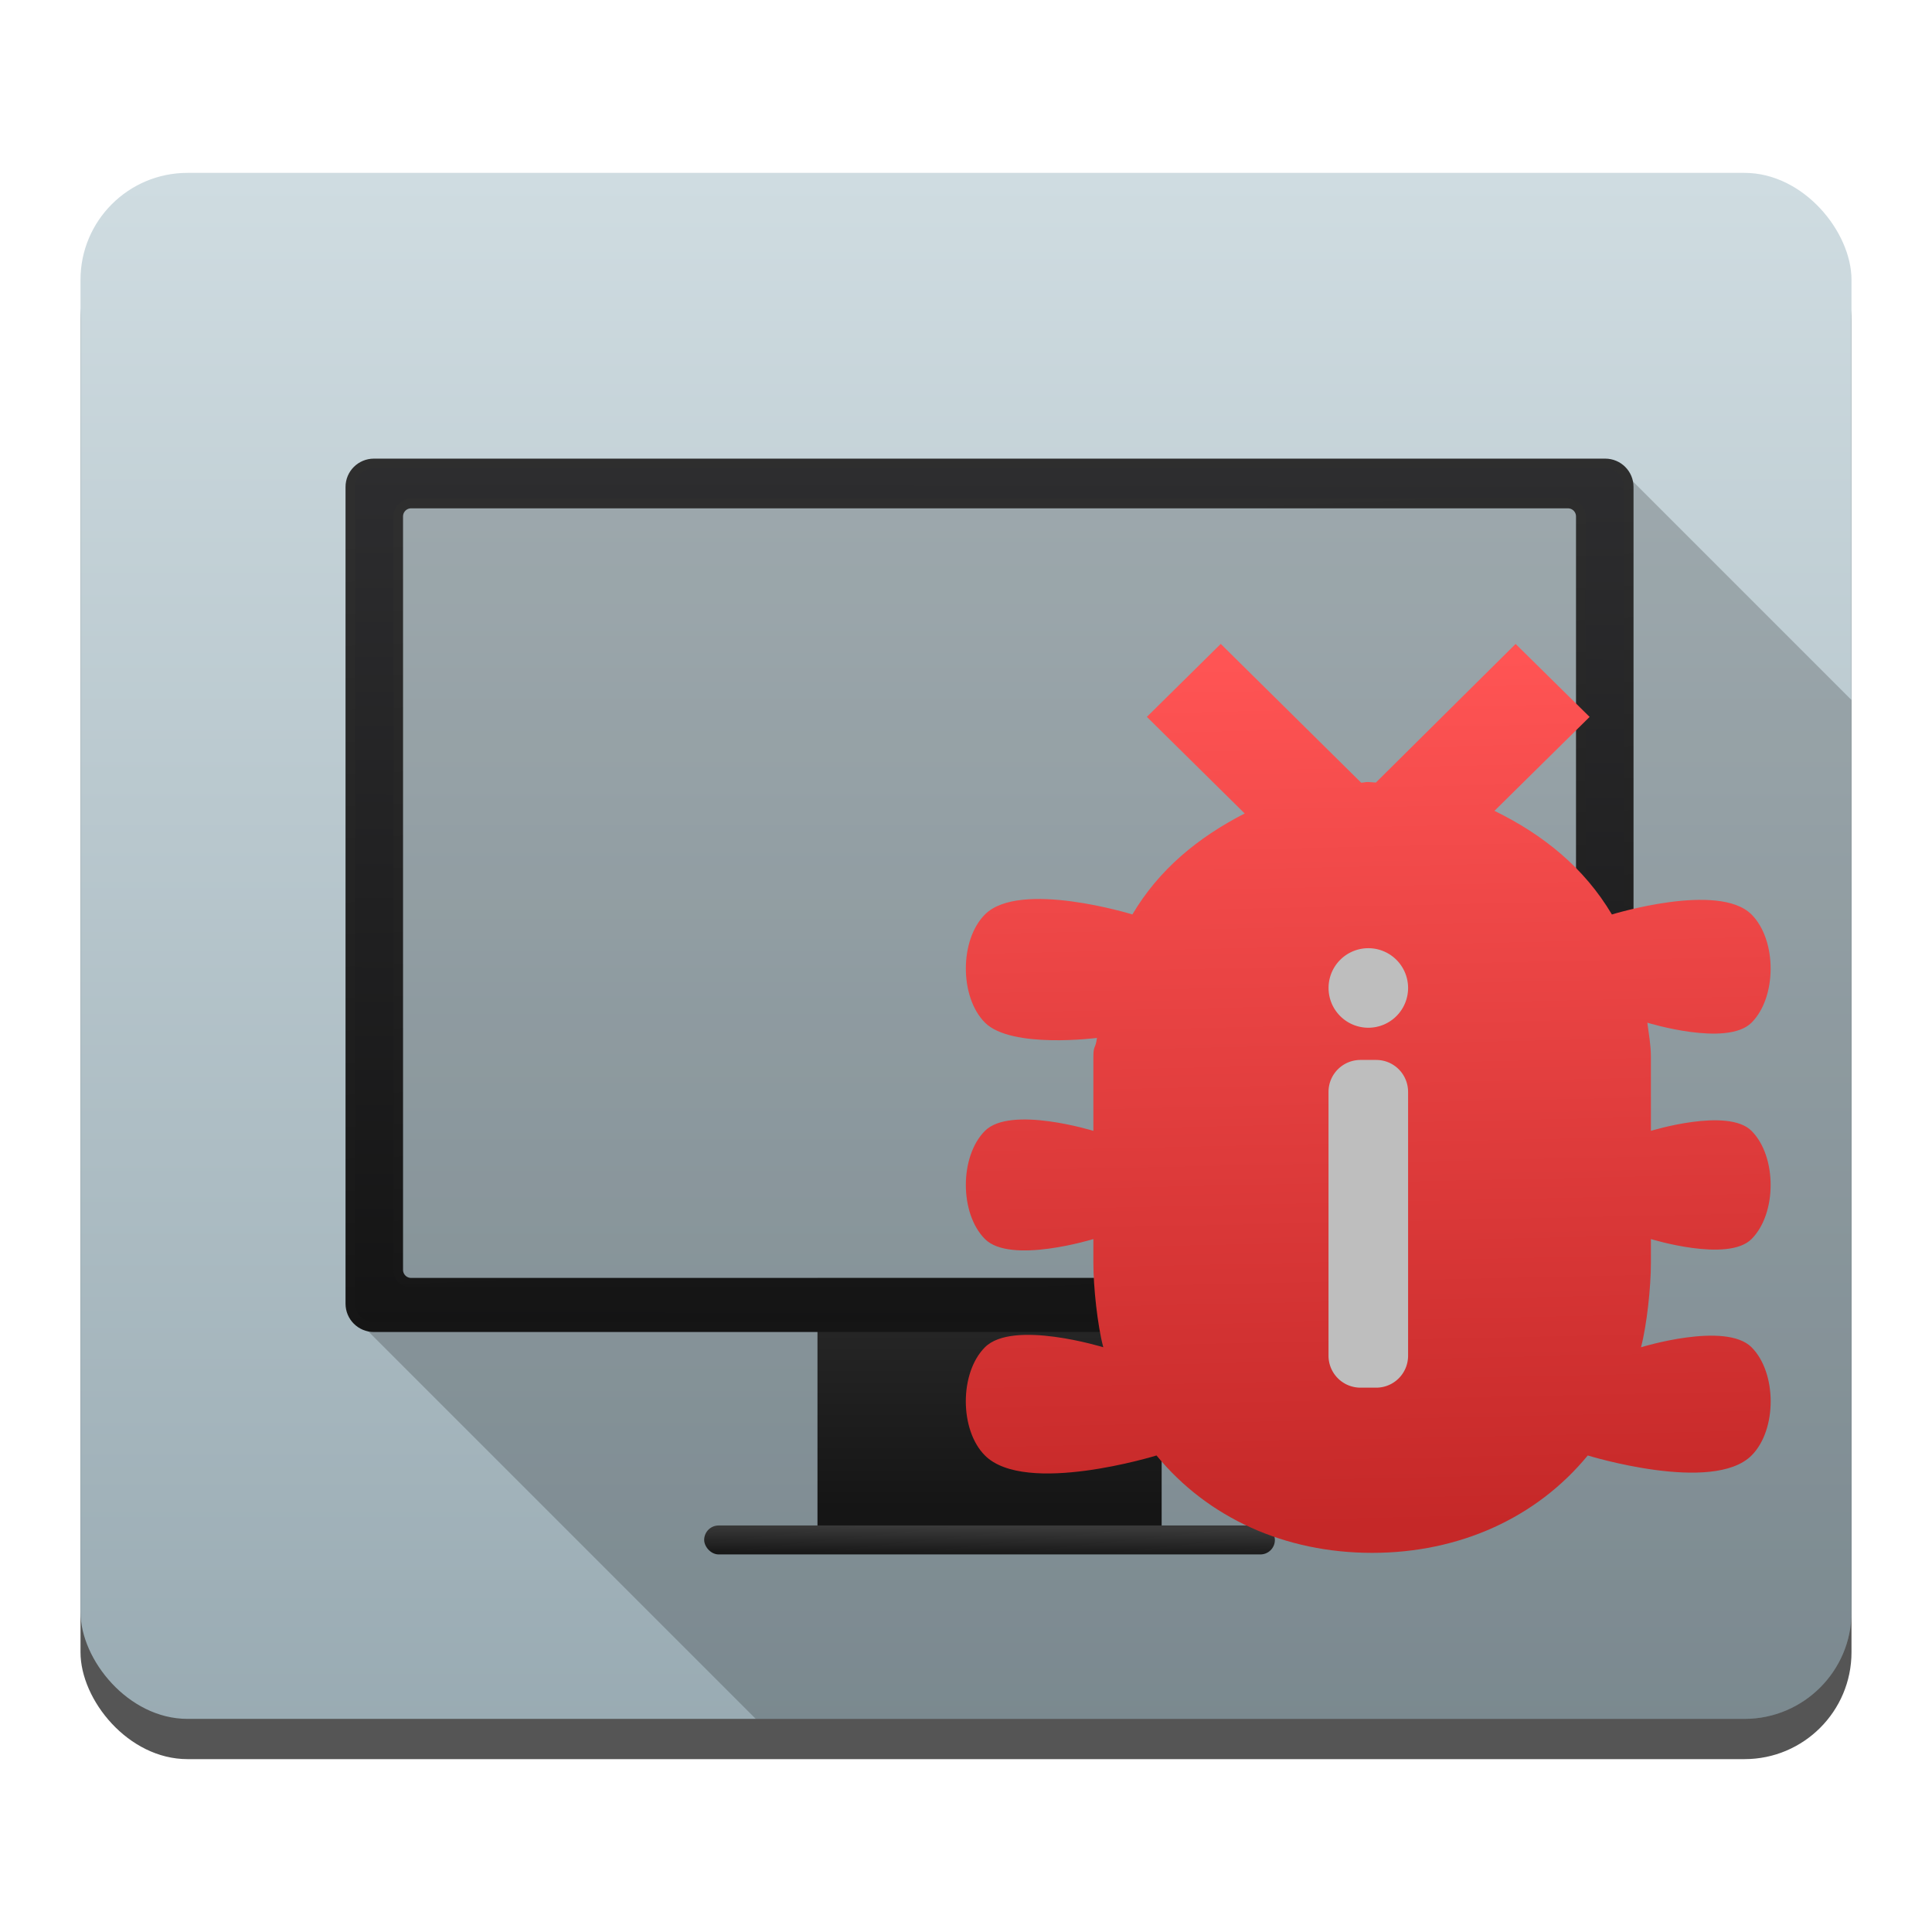 <svg height="48" width="48" xmlns="http://www.w3.org/2000/svg" xmlns:xlink="http://www.w3.org/1999/xlink">
  <linearGradient id="a" gradientUnits="userSpaceOnUse" x1="25.874" x2="25.874" y1="44.326" y2="4.475">
    <stop offset="0" stop-color="#97a9b1" />
    <stop offset="1" stop-color="#cfdce1" />
  </linearGradient>
  <linearGradient id="b" gradientTransform="matrix(.713 0 0 .618 -266.55 -300.202)" gradientUnits="userSpaceOnUse" x1="408.571" x2="408.571" y1="546.421" y2="538.459">
    <stop offset="0" stop-color="#151515" />
    <stop offset="1" stop-color="#272727" />
  </linearGradient>
  <linearGradient id="c" gradientTransform="matrix(.721 0 0 .611 -269.957 -296.022)" gradientUnits="userSpaceOnUse" x1="408.456" x2="408.468" y1="547.81" y2="546.591">
    <stop offset="0" stop-color="#151515" />
    <stop offset="1" stop-color="#393939" />
  </linearGradient>
  <linearGradient id="d" gradientUnits="userSpaceOnUse" x1="24.668" x2="24.715" y1="33.055" y2="11.646">
    <stop offset="0" stop-color="#141414" />
    <stop offset="1" stop-color="#2d2d2f" />
  </linearGradient>
  <linearGradient id="e" gradientUnits="userSpaceOnUse" x1="32.123" x2="31.191" y1="32.069" y2="12.203">
    <stop offset="0" stop-color="#151515" />
    <stop offset="1" stop-color="#2e2e2e" />
  </linearGradient>
  <linearGradient id="f" gradientUnits="userSpaceOnUse" x1="34.277" x2="33.808" y1="38.501" y2="16.662">
    <stop offset="0" stop-color="#c52828" />
    <stop offset="1" stop-color="#ff5454" />
  </linearGradient>
  <rect fill-opacity=".667" height="38.41" ry="2.657" stroke-width=".917" width="44" x="2" y="5.295" />
  <rect fill="url(#a)" height="38.41" ry="2.657" stroke-width=".917" width="44" x="2" y="4.295" />
  <path d="m9.291 11.514c-.324 0-.586.262-.586.586v20.289c0 .162.064.308.17.414l9.902 9.902h24.566c1.472 0 2.656-1.186 2.656-2.658v-22.656l-5.713-5.713c-.105-.102-.247-.164-.406-.164z" fill-opacity=".2" fill-rule="evenodd" />
  <path d="m20.31 31.755v4.329 1.237 1.237h8.551v-1.237-1.237-4.329z" fill="url(#b)" stroke-width=".546" />
  <rect fill="url(#c)" height=".719" ry=".359" stroke-width=".567" width="14.179" x="17.495" y="37.9" />
  <path d="m9.29 11.514c-.324 0-.586.261-.586.585v20.29c0 .324.262.585.586.585h30.59c.324 0 .585-.261.585-.585v-20.29c0-.324-.261-.585-.585-.585zm.925.996h28.739c.178 0 .321.143.321.321v18.717c0 .178-.143.321-.321.321h-28.739c-.178 0-.321-.143-.321-.321v-18.717c0-.178.143-.321.321-.321z" style="fill-rule:evenodd;stroke-width:.239;stroke-linecap:round;stroke-linejoin:round;fill:url(#d);stroke:url(#e)" />
  <g transform="matrix(.988 0 0 .988 .783 -.092)">
    <path d="m29.905 16.285-1.858 1.835 2.46 2.429c-1.18.607-2.155 1.409-2.824 2.539 0 0-2.833-.874-3.707 0-.641.641-.641 2.079 0 2.721.664.664 2.816.384 2.816.384-.037.287-.09.178-.09.474v1.863s-2.084-.643-2.726 0c-.641.641-.641 2.079 0 2.721.643.643 2.726 0 2.726 0v.605c0 .6.102 1.558.249 2.116 0 0-2.274-.702-2.976 0-.641.641-.641 2.079 0 2.721 1.018 1.018 4.315 0 4.315 0 1.287 1.568 3.229 2.449 5.422 2.449 2.193 0 4.135-.881 5.422-2.449 0 0 3.148.971 4.119 0 .641-.641.641-2.079 0-2.721-.656-.656-2.78 0-2.78 0 .147-.557.249-1.515.249-2.116v-.605s1.934.597 2.53 0c.641-.641.641-2.079 0-2.721-.597-.597-2.53 0-2.53 0v-1.863c0-.296-.053-.57-.09-.857 0 0 2.002.618 2.62 0 .641-.641.641-2.079 0-2.721-.827-.827-3.511 0-3.511 0-.694-1.171-1.718-2.002-2.953-2.606l2.393-2.362-1.861-1.835-3.514 3.486c-.033-.002-.16-.014-.193-.014-.093 0-.084.013-.177.017z" fill="url(#f)" fill-rule="evenodd" stroke-width="2.754" />
    <path d="m33.813 34.988c.445 0 .803-.359.803-.805v-6.631c0-.445-.357-.805-.803-.805h-.393c-.445 0-.805.359-.805.805v6.631c0 .445.359.805.805.805zm-.197-9.051a1 1 0 0 0 1-1 1 1 0 0 0 -1-1 1 1 0 0 0 -1 1 1 1 0 0 0 1 1z" fill="#bebebe" stroke-miterlimit="10" stroke-width="1.268" />
  </g>
</svg>
